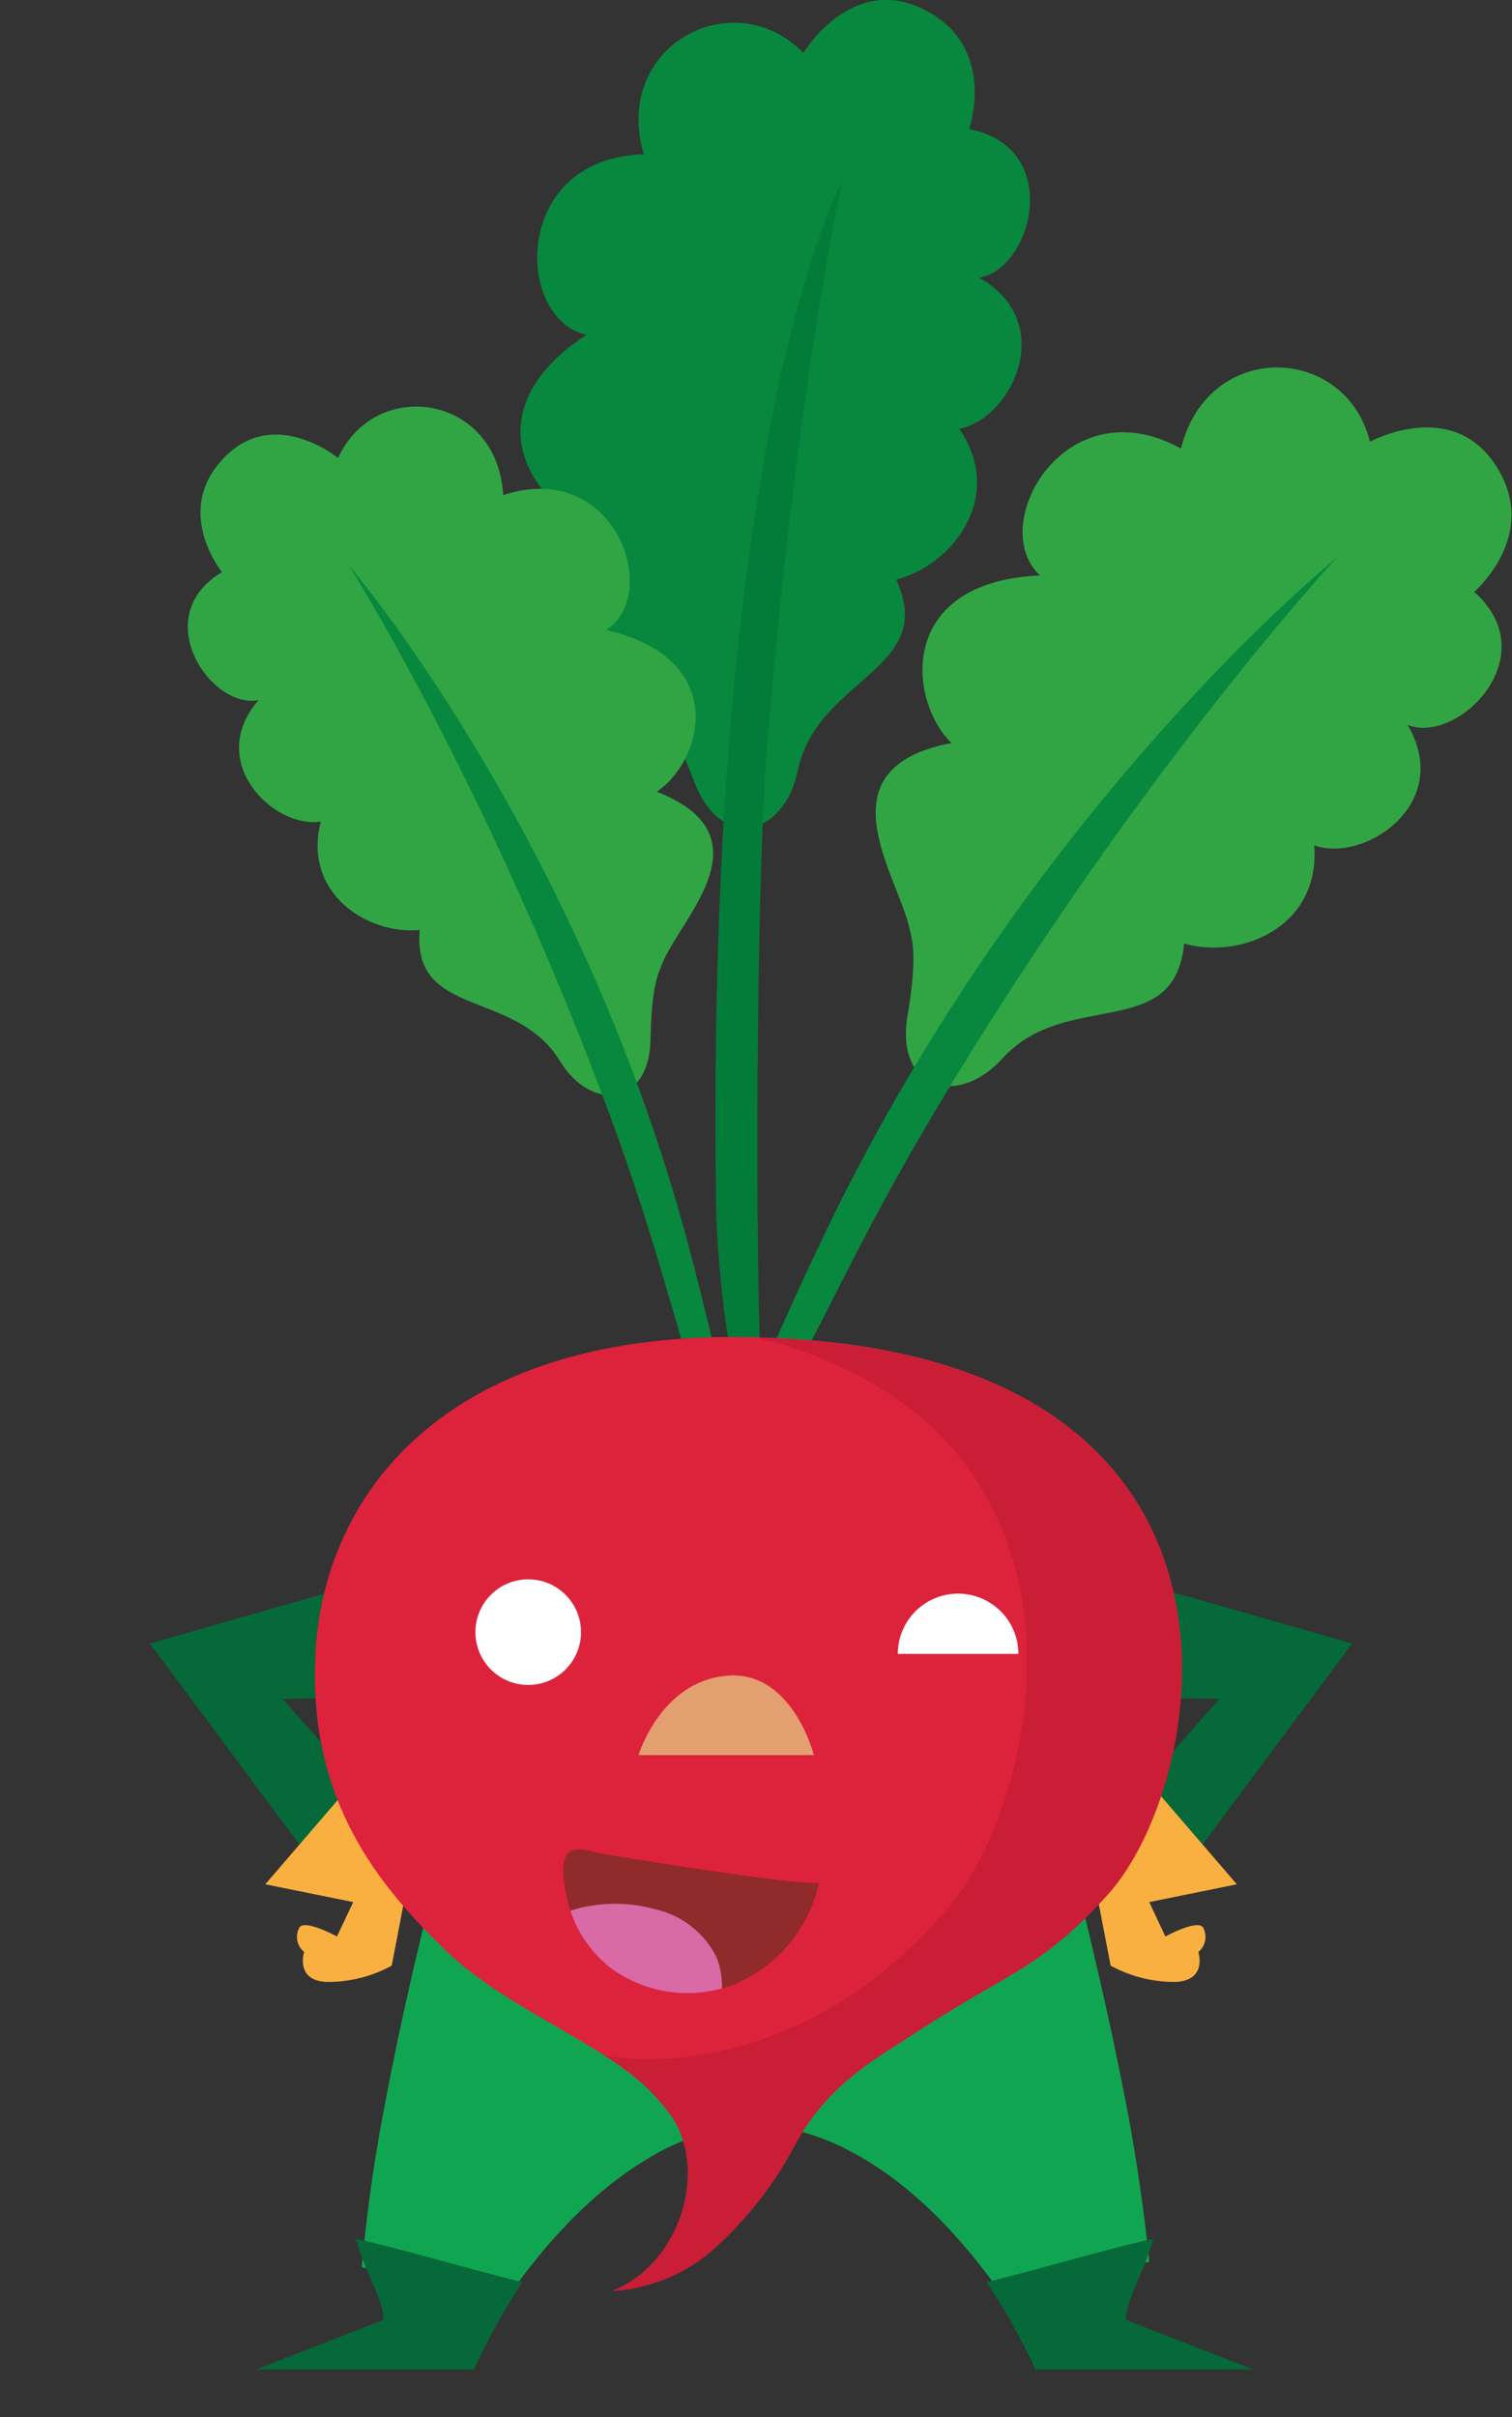 <svg id="Laag_1" data-name="Laag 1" xmlns="http://www.w3.org/2000/svg" viewBox="0 0 139.46 222.88"><rect x="0" y="0" width="139.46" height="222.88" fill="#333333" stroke="none"/><defs><style>.cls-1{fill:#056939;}.cls-2{fill:#f9b041;}.cls-3{fill:#10a651;}.cls-4{fill:#07883e;}.cls-5{fill:#047c39;}.cls-6{fill:#31a544;}.cls-7{fill:#dd223c;}.cls-8{fill:#ca1d36;}.cls-9{fill:#fff;}.cls-10{fill:#912a2a;}.cls-11{fill:#da6aa6;}.cls-12{fill:#e39f70;}</style></defs><title>Tekengebied 3</title><polygon class="cls-1" points="41.29 143.69 13.82 151.54 29.52 172.62 34.59 166.31 26.08 156.65 41.29 156.39 41.29 143.69"/><path class="cls-2" d="M33.79,162.9l-9.32,10.84,8.11,1.64-1.5,3.17s-3.19-1.74-3.52-.72a1.8,1.8,0,0,0,.49,2.15s-.92,2.86,2.45,2.76a12.21,12.21,0,0,0,5.63-1.5l1.8-9.35Z"/><polygon class="cls-1" points="97.25 143.69 124.72 151.54 109.02 172.62 103.96 166.31 112.46 156.65 97.25 156.39 97.25 143.69"/><path class="cls-2" d="M104.75,162.9l9.33,10.84L106,175.38l1.49,3.17s3.19-1.74,3.53-.72a1.8,1.8,0,0,1-.49,2.15s.92,2.86-2.46,2.76a12.26,12.26,0,0,1-5.63-1.5l-1.8-9.35Z"/><path class="cls-3" d="M106,208.55c-4.36,1-9.84,2.53-13.4,3.3-3.23-4.66-8-10.23-14-13.4a20.59,20.59,0,0,0-8.9-2.55,21.37,21.37,0,0,0-10.2,3.29c-5.37,3.25-9.7,8.34-12.7,12.66-4.44-1-8.9-1.91-13.43-2.8a148.1,148.1,0,0,1,2.11-14.92c.64-3.38,1.35-6.85,2.14-10.3.28-1.28.57-2.56.88-3.83.25-1.07.51-2.13.75-3.18,4-16.49,8.54-30.78,8.54-30.78H91.57s4.18,13.24,8.06,28.92c.31,1.21.61,2.44.9,3.68s.61,2.58.91,3.88c.68,3,1.33,5.95,1.91,8.88A166.76,166.76,0,0,1,106,208.55Z"/><path class="cls-4" d="M82.66,53.44c5.15-1.3,10.12-7.59,5.82-13.9,4.85-.92,9.15-9.85,1.81-13.94,4.92-.72,7.87-12-.9-13.69,0,0,2.48-7.11-3.49-10.66C78.8-3,74.1,4.88,74.1,4.88c-6.47-6.61-17.67-.64-14.72,9.35-12.21.33-11.91,15.2-5.28,16.64C43,38.09,49.44,47,54.86,48.34,45.61,56.41,56.48,61.22,60,64.91c1.09,1.13,2.13,2.17,4.06,7.23,2.43,6.38,8.28,5,9.53-1.12C75.38,62.47,86.51,61.78,82.66,53.44Z"/><path class="cls-5" d="M77.7,16.7S64.88,39.79,66.07,112.31A104.08,104.08,0,0,0,67.41,125a1.37,1.37,0,0,0,2.72-.23c-.44-9.62-.44-43.59.69-56.82C73.76,33.76,77.7,16.7,77.7,16.7Z"/><path class="cls-6" d="M109.22,87c5.11,1.48,12.57-1.43,12-9.05,4.65,1.66,12.88-3.87,8.61-11.11,4.61,1.86,12.84-6.33,6.14-12.27,0,0,5.74-4.89,2.39-11-4-7.23-12-2.84-12-2.84-2.24-9-14.93-9.47-17.43.63-10.7-5.89-18,7.09-13,11.7-13.26.58-12.17,11.55-8.17,15.45-12.06,2.29-5.12,11.93-3.91,16.92.37,1.52.74,2.94-.15,8.28-1.12,6.74,4.64,8.46,8.79,3.85C98.38,91.13,108.34,96.15,109.22,87Z"/><path class="cls-4" d="M123.29,51.43S94.9,74.3,76,113.92c-2.18,4.57-4,8.52-5.39,11.92A1.39,1.39,0,0,0,73.1,127c4.59-8.72,7.48-15.24,14.53-26.85C105.84,70.19,123.29,51.43,123.29,51.43Z"/><path class="cls-6" d="M38.71,85.75c-4.74.46-10.83-3.33-9.12-10-4.36.69-10.68-5.53-5.74-11.2-4.37.89-10.25-7.68-3.38-11.8,0,0-4.25-5.24-.29-10,4.7-5.71,11-.52,11-.52,3.45-7.52,14.7-5.88,15.23,3.42,10.39-3.41,14.64,9.2,9.49,12.43C67.5,60.8,64.73,70.27,60.57,73c10.24,4,2.54,11.34.65,15.53C60.65,89.85,60.09,91,60,95.88c-.12,6.11-5.47,6.68-8.36,1.94C47.56,91.15,38,93.94,38.71,85.75Z"/><path class="cls-4" d="M32.18,52.13S53.4,76.92,63.52,114.9c1.16,4.38,2.07,8.14,2.78,11.37a1.25,1.25,0,0,1-2.41.64c-2.6-8.42-4.07-14.64-8.36-26C44.45,71.5,32.18,52.13,32.18,52.13Z"/><path class="cls-7" d="M29.11,152.17c-.81,13.67,5.71,21.61,12.1,27.76s17.06,9.19,20.91,15.47c3.13,5.09.49,13.41-5.64,15.83a15.46,15.46,0,0,0,9.84-4.31,34.18,34.18,0,0,0,7.1-9.33c3-5.39,7.07-7.57,10.62-9.9,9.27-6.09,11.77-6,18.13-13,9.67-10.7,16.78-51.41-34.64-51.41C41.21,123.29,30,137.58,29.11,152.17Z"/><path class="cls-8" d="M69.91,123.35c33.31,8.48,26.31,42.15,17.65,52.43-13,15.45-28.44,14.53-31.9,13.7a19.91,19.91,0,0,1,6.46,5.92c3.13,5.09.49,13.41-5.64,15.83a15.46,15.46,0,0,0,9.84-4.31,34.18,34.18,0,0,0,7.1-9.33c3-5.39,7.07-7.57,10.62-9.9,9.27-6.09,11.77-6,18.13-13C111.68,164.18,118.68,124.61,69.91,123.35Z"/><circle class="cls-9" cx="48.72" cy="150.49" r="4.87"/><path class="cls-9" d="M82.81,152.5a5.56,5.56,0,0,1,11.12,0"/><path class="cls-10" d="M75.55,173.53a13.16,13.16,0,0,1-7.48,9.29,11.3,11.3,0,0,1-1.48.52,11.94,11.94,0,0,1-10.27-1.89,11.07,11.07,0,0,1-3.71-5.28c-.13-.4-.24-.8-.33-1.21-.18-.91-.61-3-.06-3.87.73-1.07,2.31-.34,3.44-.15C57.34,171.24,75.42,174.16,75.55,173.53Z"/><path class="cls-11" d="M66.59,183.34a11.94,11.94,0,0,1-10.27-1.89,11.07,11.07,0,0,1-3.71-5.28,13.77,13.77,0,0,1,7.84-.12,8.32,8.32,0,0,1,5.66,4.47A7.32,7.32,0,0,1,66.59,183.34Z"/><path class="cls-12" d="M75.07,161.83H58.9s2-6.75,8.09-7.32S75.07,161.83,75.07,161.83Z"/><path class="cls-1" d="M35.37,213.9l-11.75,4.58H43.71a62.54,62.54,0,0,1,4.47-8.06c-4.16-1-11.14-3.07-15.38-4C33.94,210.16,35.34,212,35.37,213.9Z"/><path class="cls-1" d="M103.85,213.9l11.76,4.58H95.51A61.07,61.07,0,0,0,91,210.42c4.17-1,11.14-3.07,15.38-4C105.28,210.16,103.88,212,103.85,213.9Z"/></svg>